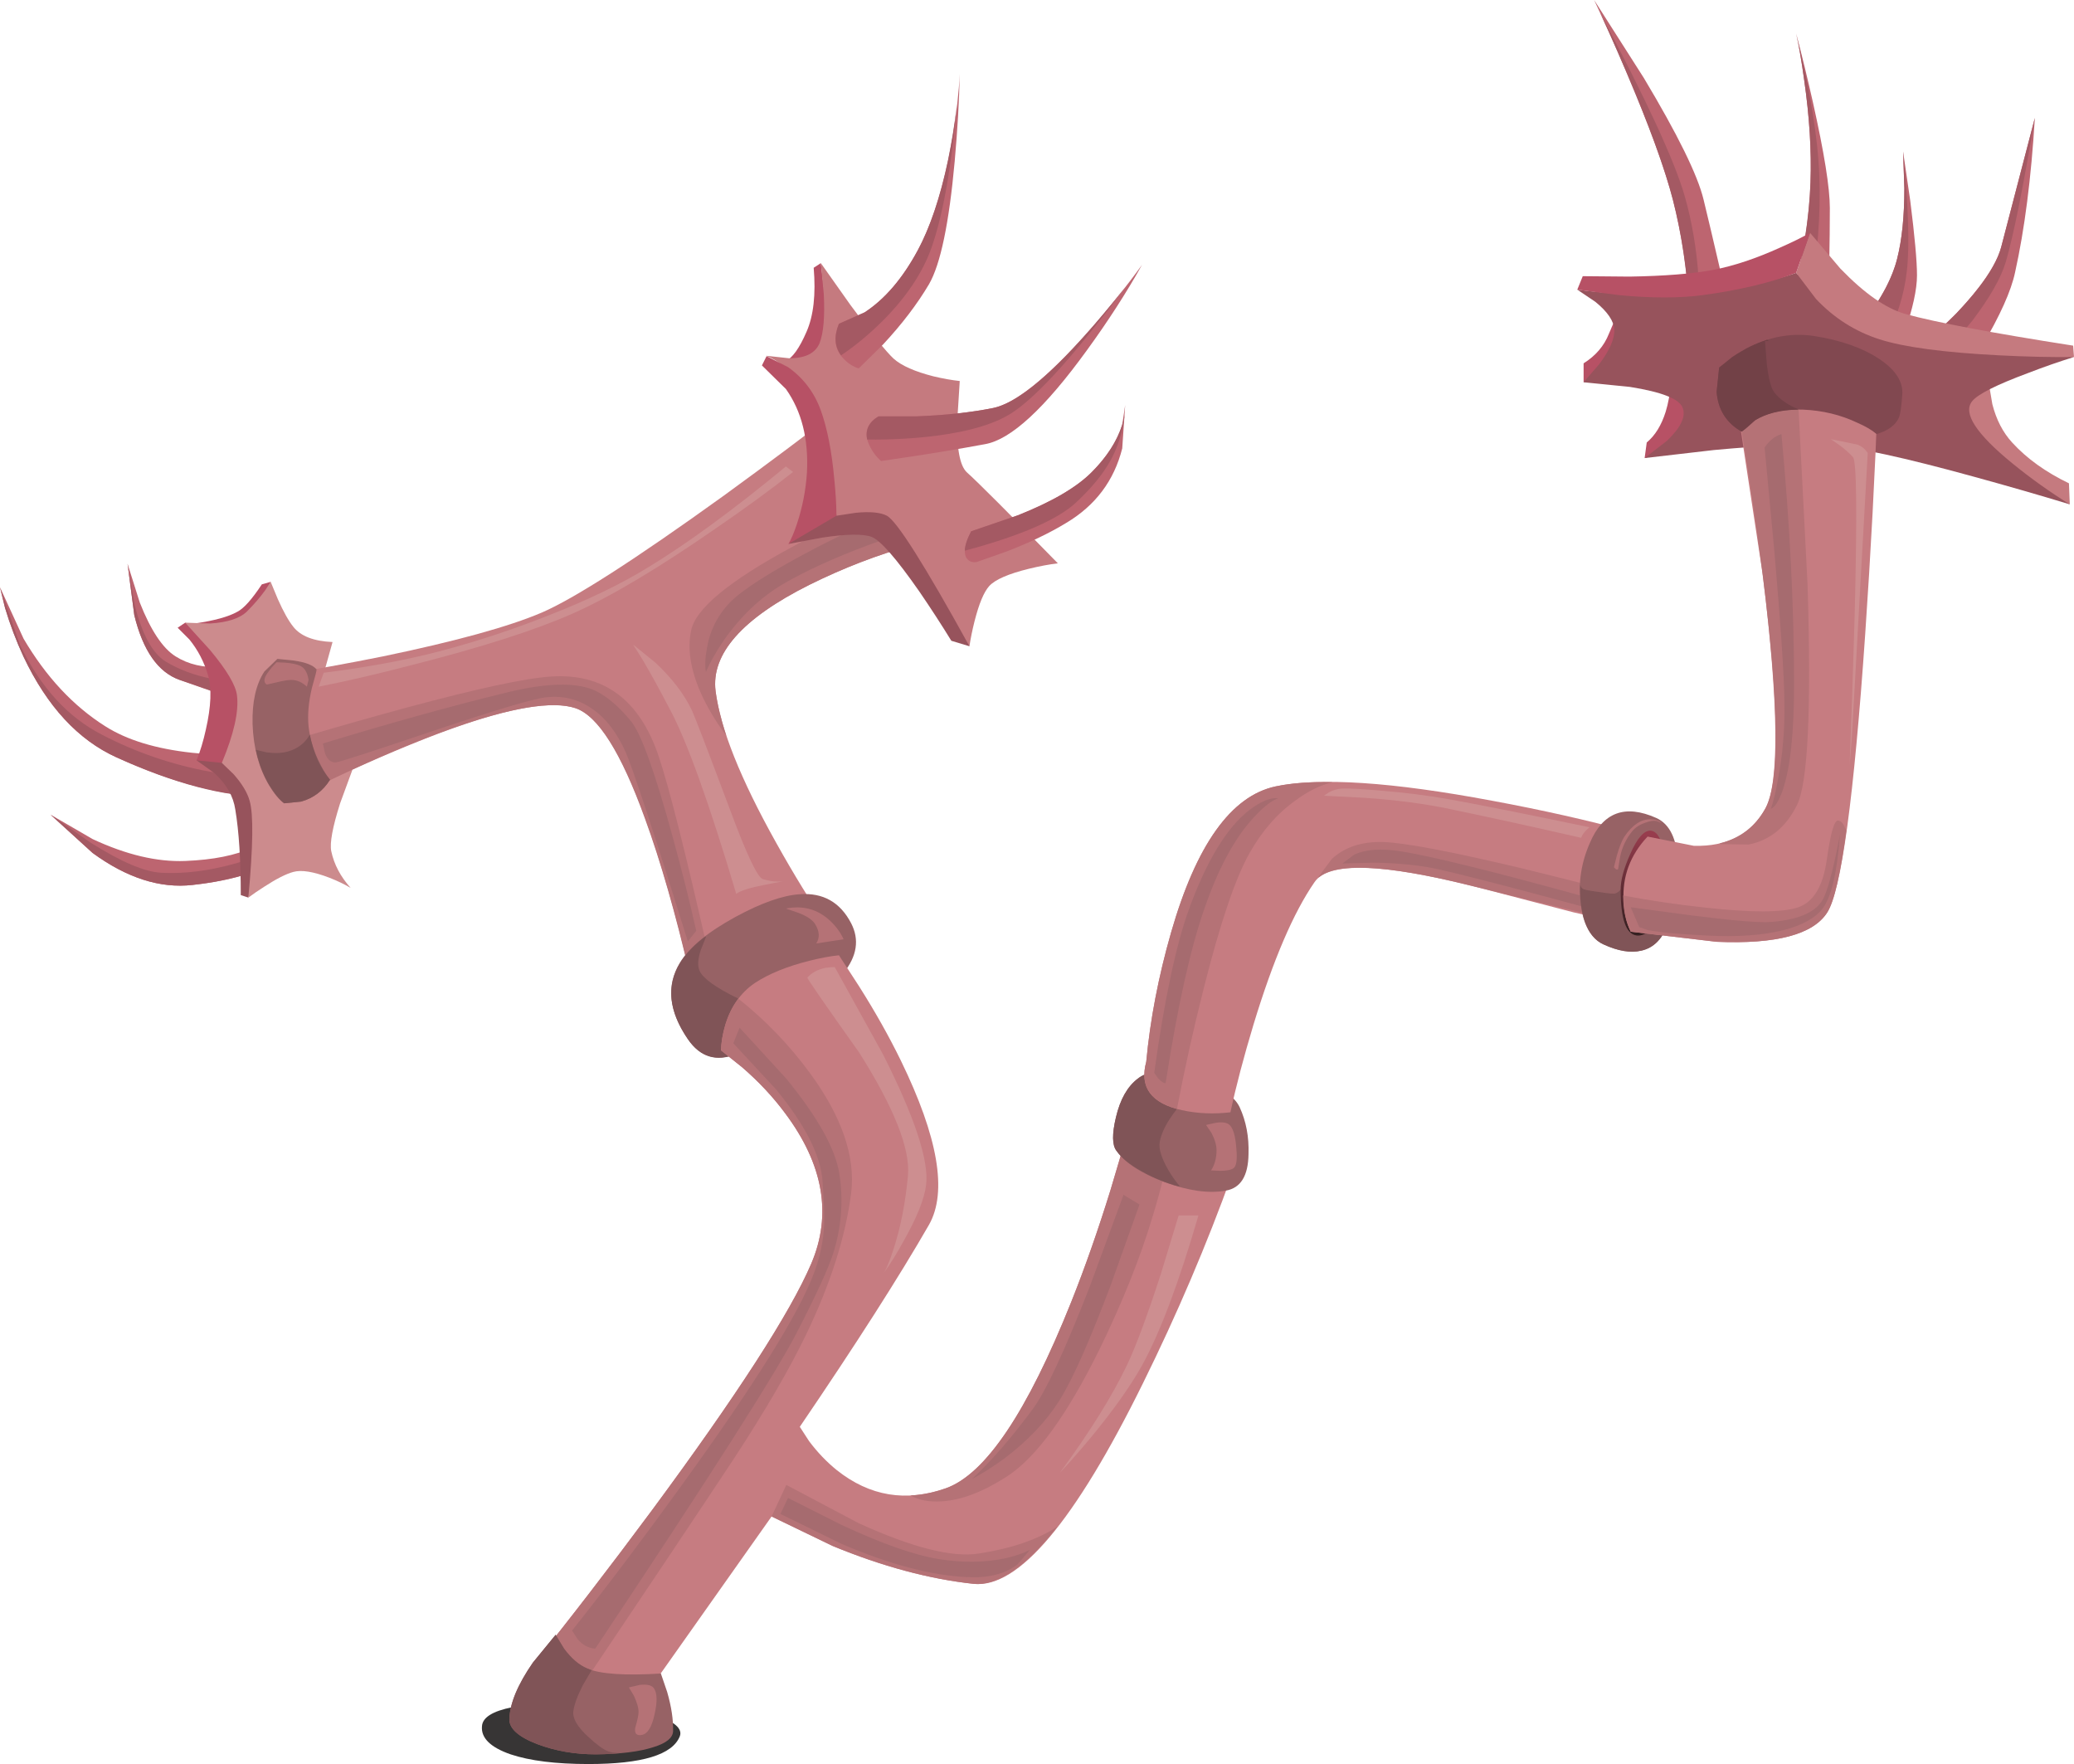 <?xml version="1.0" encoding="iso-8859-1"?>
<!-- Generator: Adobe Illustrator 15.1.0, SVG Export Plug-In . SVG Version: 6.00 Build 0)  -->
<!DOCTYPE svg PUBLIC "-//W3C//DTD SVG 1.1//EN" "http://www.w3.org/Graphics/SVG/1.1/DTD/svg11.dtd">
<svg version="1.1" id="buildings-mid" xmlns="http://www.w3.org/2000/svg" xmlns:xlink="http://www.w3.org/1999/xlink" x="0px"
	 y="0px" width="246.35px" height="209.5px" viewBox="0 0 246.35 209.5" style="enable-background:new 0 0 246.35 209.5;"
	 xml:space="preserve">
<symbol  id="FlashAICB_x2F_buildings-mid_x2F__x3C_Path_x3E__x5F_12" viewBox="-0.011 -7.25 23.576 7.219">
	<g id="Layer_1_2_">
		<path style="fill-rule:evenodd;clip-rule:evenodd;fill:#373535;" d="M0-2.75C0.067-1.717,1.267-0.967,3.6-0.5
			c2.167,0.433,5.017,0.567,8.55,0.4c3.467-0.167,6.3-0.617,8.5-1.35c2.233-0.767,3.184-1.6,2.85-2.5
			c-0.867-2.2-4.483-3.3-10.85-3.3C8.783-7.25,5.7-6.867,3.4-6.1C1-5.267-0.133-4.15,0-2.75z"/>
	</g>
</symbol>
<g>
	<g>
		<path style="fill-rule:evenodd;clip-rule:evenodd;fill:#BD6570;" d="M29,78.75l0.85,4.85c-1.567-0.434-4.4-1.383-8.5-2.85
			c-2.567-0.9-4.367-3.467-5.4-7.7l-0.8-6.1l1.45,4.6c1.3,3.3,2.717,5.434,4.25,6.4c1.533,0.966,3.35,1.383,5.45,1.25
			C27.367,79.167,28.267,79.017,29,78.75z"/>
		<path style="fill-rule:evenodd;clip-rule:evenodd;fill:#BD6570;" d="M0.6,72.2L0,69.75l2.8,6.1c2.667,4.533,5.9,8,9.7,10.4
			c2.567,1.633,6,2.683,10.3,3.15c2.167,0.233,4.067,0.3,5.7,0.2c0.967,0.267,1.767,1.183,2.4,2.75c0.3,0.767,0.5,1.517,0.6,2.25
			c-1.1,0.066-2.667-0.083-4.7-0.45c-4.033-0.7-8.35-2.1-12.95-4.2C9.283,87.883,5.6,83.9,2.8,78C1.933,76.133,1.2,74.2,0.6,72.2z"
			/>
		<path style="fill-rule:evenodd;clip-rule:evenodd;fill:#BD6570;" d="M32,99.25l3.35,1.5c-0.567,0.567-1.5,1.167-2.8,1.8
			c-2.667,1.3-5.9,2.15-9.7,2.55c-3.833,0.434-7.783-0.833-11.85-3.8l-5-4.55l5,2.9c4,1.867,7.667,2.733,11,2.6s6-0.667,8-1.6
			C31,100.183,31.667,99.717,32,99.25z"/>
		<g>
			<path style="fill-rule:evenodd;clip-rule:evenodd;fill:#A45963;" d="M22.85,105.1c-3.833,0.434-7.783-0.833-11.85-3.8l-5-4.55
				l4.8,3.35c3.6,2.267,6.383,3.45,8.35,3.55c3.167,0.167,6.6-0.35,10.3-1.55l0.05,1.65C27.5,104.383,25.283,104.833,22.85,105.1z"
				/>
		</g>
		<g>
			<path style="fill-rule:evenodd;clip-rule:evenodd;fill:#A45963;" d="M21.35,80.75c-2.567-0.9-4.367-3.467-5.4-7.7l-0.8-6.1
				l0.85,4.9c0.867,3.467,2.083,5.7,3.65,6.7c1.6,0.967,3.417,1.65,5.45,2.05c1.033,0.167,1.9,0.25,2.6,0.25l0.1,2.1L21.35,80.75z"
				/>
		</g>
		<g>
			<path style="fill-rule:evenodd;clip-rule:evenodd;fill:#A45963;" d="M0.6,72.2L0,69.75l2.4,6.9c2.434,5,5.667,8.533,9.7,10.6
				c4.033,2.1,8.316,3.567,12.85,4.4c2.3,0.4,4.183,0.6,5.65,0.6l0.8,2.35c-4.867,0-10.717-1.55-17.55-4.65
				C9.283,87.883,5.6,83.9,2.8,78C1.933,76.133,1.2,74.2,0.6,72.2z"/>
		</g>
		<g>
			<path style="fill-rule:evenodd;clip-rule:evenodd;fill:#97535C;" d="M23.35,90.3c0.967-1.4,2.417-1.7,4.35-0.9
				c1.8,0.767,3.017,1.934,3.65,3.5c0.467,1.2,0.3,3.85-0.5,7.95c-0.4,2.033-0.85,3.95-1.35,5.75l-0.9-0.3
				c0-4.167-0.217-7.55-0.65-10.15c-0.233-1.6-1.067-3.05-2.5-4.35L23.35,90.3z"/>
			<path style="fill-rule:evenodd;clip-rule:evenodd;fill:#B75165;" d="M22,73.95l0.55,0.2l2.7,2.4c1.867,2,2.983,3.967,3.35,5.9
				c0.333,1.966,0.066,3.917-0.8,5.85c-0.466,0.967-0.95,1.733-1.45,2.3l-3-0.3c0.433-1.066,0.8-2.283,1.1-3.65
				c0.633-2.767,0.716-4.933,0.25-6.5c-0.467-1.566-1.2-2.967-2.2-4.2l-1.4-1.4L22,73.95z"/>
			<path style="fill-rule:evenodd;clip-rule:evenodd;fill:#B75165;" d="M32.15,69.1l-2.95,7.05l-6.1-2.1
				c2.333-0.333,4.033-0.8,5.1-1.4c0.767-0.4,1.733-1.483,2.9-3.25L32.15,69.1z"/>
			<path style="fill-rule:evenodd;clip-rule:evenodd;fill:#CC8B8D;" d="M32.15,69.1L33,71.15c0.667,1.5,1.283,2.6,1.85,3.3
				c0.867,1.1,2.417,1.7,4.65,1.8l-0.95,3.4c-0.6,2.367-0.833,3.9-0.7,4.6c0.2,1.133,1.533,3.533,4,7.2L40.4,95.4
				c-0.9,2.833-1.25,4.733-1.05,5.7c0.333,1.566,1.1,3.017,2.3,4.35c-0.733-0.434-1.566-0.833-2.5-1.2
				c-1.9-0.733-3.333-0.967-4.3-0.7c-0.867,0.233-2.017,0.817-3.45,1.75c-0.733,0.467-1.367,0.9-1.9,1.3
				c0.567-6.1,0.617-9.933,0.15-11.5c-0.267-0.967-0.9-2.017-1.9-3.15l-1.4-1.35c1.433-3.434,2.033-6.1,1.8-8
				c-0.133-1.2-1.2-3-3.2-5.4L22,73.95l2.95,0.1c2.1-0.133,3.566-0.617,4.4-1.45c0.833-0.833,1.55-1.667,2.15-2.5L32.15,69.1z"/>
		</g>
	</g>
	<path style="fill-rule:evenodd;clip-rule:evenodd;fill:#C67C81;" d="M103.15,50.3c2,1.767,3.283,3.483,3.85,5.15
		c0.9,2.667,1.35,5.767,1.35,9.3c-4.1,1.133-8.167,2.7-12.2,4.7c-8,4-11.717,8.216-11.15,12.65c0.567,4.433,2.967,10.433,7.2,18
		c2.1,3.767,4.15,7.1,6.15,10c-4.733-0.566-8.717,1.034-11.95,4.801c-1.6,1.899-2.733,3.85-3.4,5.85
		c-1.1-5.667-2.533-11.45-4.3-17.35c-3.567-11.767-7.017-18.2-10.35-19.3c-3.333-1.1-9.883,0.35-19.65,4.35
		c-4.9,2-9.467,4.1-13.7,6.3c-1.333-3.1-2.45-5.533-3.35-7.3c-0.533-1.133-0.367-2.7,0.5-4.7l1.5-2.65
		c3.567-0.567,7.517-1.283,11.85-2.15c8.667-1.8,14.95-3.534,18.85-5.2c3.867-1.667,11.033-6.267,21.5-13.8
		c5.233-3.8,10.066-7.417,14.5-10.85L103.15,50.3z"/>
	<g>
		<path style="fill-rule:evenodd;clip-rule:evenodd;fill:#B57276;" d="M38.15,93.15l-1.55-5.8c3.6-1.067,7.483-2.167,11.65-3.3
			c8.4-2.267,14.117-3.5,17.15-3.7c6.3-0.434,10.583,2.733,12.85,9.5c1.233,3.667,3.233,11.617,6,23.85l-2.3,2.149
			c-1.7-7.333-3.483-13.55-5.35-18.649c-2.833-7.833-5.583-12.2-8.25-13.1c-2.733-0.9-7.667-0.083-14.8,2.45
			C49.05,88.15,43.917,90.35,38.15,93.15z"/>
		<path style="fill-rule:evenodd;clip-rule:evenodd;fill:#B57276;" d="M105.1,59.65l3,1.45c0.133,1.4,0.217,2.617,0.25,3.65
			c-4.1,1.133-8.167,2.7-12.2,4.7c-8,4-11.717,8.216-11.15,12.65c0.2,1.5,0.617,3.25,1.25,5.25c-1.267-1.7-2.283-3.417-3.05-5.15
			c-1.2-2.767-1.567-5.217-1.1-7.35c0.533-2.567,4.533-5.867,12-9.9C97.833,62.917,101.5,61.15,105.1,59.65z"/>
		<path style="fill-rule:evenodd;clip-rule:evenodd;fill:#A66B6F;" d="M104.45,61.4l4,1.5c-1.5,0.467-3.284,1.083-5.35,1.85
			c-4.1,1.533-7.483,3.083-10.15,4.65C90.317,70.967,88,73.167,86,76c-0.967,1.433-1.683,2.7-2.15,3.8
			c-0.133-0.733-0.1-1.633,0.1-2.7c0.333-2.133,1.25-3.983,2.75-5.55c1.533-1.566,4.95-3.733,10.25-6.5
			C99.617,63.683,102.117,62.467,104.45,61.4z"/>
	</g>
	<path style="fill-rule:evenodd;clip-rule:evenodd;fill:#A66B6F;" d="M39.85,90.55c-0.567,0-0.983-0.367-1.25-1.1l-0.25-1.15
		c8-2.433,15.2-4.433,21.6-6c4.4-1.1,7.75-1.283,10.05-0.55c1.6,0.533,3.25,1.833,4.95,3.9c1.2,1.467,2.85,6.05,4.95,13.75
		c1.067,3.867,2,7.583,2.8,11.15l-1,1.25c-3.967-12.733-6.417-20.2-7.35-22.4c-1.067-2.4-2.417-4.15-4.05-5.25
		c-1.6-1.1-3.383-1.55-5.35-1.35c-1.434,0.133-5.934,1.467-13.5,4C44.05,89.3,40.183,90.55,39.85,90.55z"/>
	<g>
		<g>
			<path style="fill-rule:evenodd;clip-rule:evenodd;fill:#B75165;" d="M97.5,31.25l1.55,12.9L93.3,42.9
				c0.833-0.4,1.667-1.566,2.5-3.5c0.833-1.9,1.117-4.433,0.85-7.6L97.5,31.25z"/>
			<path style="fill-rule:evenodd;clip-rule:evenodd;fill:#97535C;" d="M109.2,70.25c-2.767-3.967-4.667-6.133-5.7-6.5
				s-2.983-0.333-5.85,0.1l-4,0.75l3.85-4.35l3.3-0.85c2.567-0.4,4.75-0.233,6.55,0.5c1.8,0.767,3.633,3.8,5.5,9.1
				c0.967,2.667,1.733,5.25,2.3,7.75L113,76.1C111.833,74.2,110.567,72.25,109.2,70.25z"/>
			<path style="fill-rule:evenodd;clip-rule:evenodd;fill:#C57A7F;" d="M114,45.25L113.7,50c-0.067,3.3,0.316,5.333,1.15,6.1
				c1.333,1.2,4.933,4.8,10.8,10.8c-1.067,0.133-2.217,0.35-3.45,0.65c-2.434,0.6-4,1.284-4.7,2.05c-0.633,0.7-1.217,2.1-1.75,4.2
				c-0.267,1.067-0.467,2.05-0.6,2.95c-5.333-9.667-8.6-14.833-9.8-15.5c-0.767-0.4-2-0.517-3.7-0.35l-2.3,0.35
				c-0.167-2.7-0.633-5.517-1.4-8.45c-1.567-5.833-3.883-9.35-6.95-10.55l2.75,0.3c1.9,0,3.1-0.6,3.6-1.8
				c0.467-1.2,0.633-3.133,0.5-5.8l-0.35-3.7l3.5,4.95c2.533,3.433,4.25,5.566,5.15,6.4c0.934,0.833,2.517,1.533,4.75,2.1
				C112.033,44.967,113.067,45.15,114,45.25z"/>
			<path style="fill-rule:evenodd;clip-rule:evenodd;fill:#B75165;" d="M91.05,42.3l2.55,1.3c1.833,1.3,3.133,3.017,3.9,5.15
				s1.3,4.867,1.6,8.2c0.167,1.633,0.25,3.066,0.25,4.3l-5.7,3.35c0.333-0.567,0.667-1.35,1-2.35c0.667-2,1.067-4.05,1.2-6.15
				c0.2-3.967-0.633-7.267-2.5-9.9l-2.85-2.8L91.05,42.3z"/>
		</g>
		<path style="fill-rule:evenodd;clip-rule:evenodd;fill:#BD6570;" d="M114,8.75c-0.067,3.233-0.267,6.7-0.6,10.4
			c-0.667,7.367-1.683,12.233-3.05,14.6c-1.4,2.367-3.217,4.75-5.45,7.15l-2.9,2.85c-0.667-0.2-1.267-0.583-1.8-1.15
			c-1.067-1.1-1.25-2.483-0.55-4.15l3.05-1.35c2.4-1.567,4.5-4.017,6.3-7.35s3.183-7.833,4.15-13.5
			C113.617,13.417,113.9,10.917,114,8.75z"/>
		<path style="fill-rule:evenodd;clip-rule:evenodd;fill:#BD6570;" d="M129.1,41.6c-5,6.9-9.033,10.617-12.1,11.15
			c-3.067,0.567-6.05,1.067-8.95,1.5l-3.4,0.5c-0.6-0.533-1.066-1.167-1.4-1.9c-0.667-1.434-0.3-2.567,1.1-3.4h4.45
			c3.5-0.133,6.567-0.467,9.2-1c2.633-0.567,6.366-3.567,11.2-9c2.434-2.733,4.583-5.4,6.45-8
			C133.783,34.783,131.6,38.167,129.1,41.6z"/>
		<path style="fill-rule:evenodd;clip-rule:evenodd;fill:#BD6570;" d="M115.35,63.1l5.55-1.9c4.034-1.6,6.95-3.3,8.75-5.1
			c1.8-1.8,3.017-3.684,3.649-5.65l0.351-2.35l-0.351,5.15c-0.967,3.833-3.184,6.783-6.649,8.85c-1.967,1.2-4.333,2.333-7.101,3.4
			L116,66.75c-0.433,0.067-0.783-0.033-1.05-0.3C114.383,65.883,114.517,64.767,115.35,63.1z"/>
		<g>
			<path style="fill-rule:evenodd;clip-rule:evenodd;fill:#A45963;" d="M112.6,19.05c0.45-2.175,0.8-4.358,1.05-6.55
				c-0.633,7.349-1.633,12.982-3,16.9c-1.033,2.934-2.933,5.8-5.7,8.6c-1.667,1.667-3.35,3.067-5.05,4.2
				c-0.767-1.034-0.85-2.284-0.25-3.75l3.05-1.35c2.4-1.567,4.5-4.017,6.3-7.35C110.467,27.017,111.667,23.45,112.6,19.05z"/>
		</g>
		<g>
			<path style="fill-rule:evenodd;clip-rule:evenodd;fill:#A45963;" d="M104.35,49.45h4.45c3.5-0.133,6.567-0.467,9.2-1
				c3.467-0.733,8.684-5.517,15.65-14.35c-5.801,7.8-10.217,12.733-13.25,14.8c-2,1.367-5.066,2.317-9.2,2.85
				c-2.633,0.333-5.367,0.483-8.2,0.45C102.767,51.033,103.217,50.117,104.35,49.45z"/>
		</g>
		<g>
			<path style="fill-rule:evenodd;clip-rule:evenodd;fill:#A45963;" d="M114.6,65.4c0-0.566,0.25-1.333,0.75-2.3l5.55-1.9
				c4.034-1.6,6.95-3.3,8.75-5.1c2.199-2.2,3.517-4.5,3.949-6.9c-0.233,2.033-0.8,3.867-1.699,5.5
				c-0.867,1.566-2.184,3.183-3.95,4.85C125.783,61.65,121.333,63.6,114.6,65.4z"/>
		</g>
	</g>
	<path style="fill-rule:evenodd;clip-rule:evenodd;fill:#976265;" d="M31.4,79.75l1.55-1.5l1.95,0.2c1.4,0.2,2.3,0.55,2.7,1.05
		c0.033,0.067-0.15,0.8-0.55,2.2c-0.4,1.667-0.533,3.183-0.4,4.55c0.167,1.567,0.65,3.1,1.45,4.6c0.367,0.733,0.733,1.316,1.1,1.75
		c-0.833,1.333-1.983,2.2-3.45,2.6l-2,0.2c-0.6-0.433-1.2-1.15-1.8-2.15C30.75,91.217,30.1,88.8,30,86
		C29.933,83.367,30.4,81.283,31.4,79.75z"/>
	<path style="fill-rule:evenodd;clip-rule:evenodd;fill:#976265;" d="M221,45.25c1.4,0.167,2.333,1.017,2.8,2.55
		c0.4,1.367,0.3,2.4-0.3,3.1c-0.4,0.5-1.05,0.65-1.95,0.45l-1.2-0.45c0.867-0.933,1.45-1.783,1.75-2.55
		C222.366,47.583,222,46.55,221,45.25z"/>
	<g>
		
			<use xlink:href="#FlashAICB_x2F_buildings-mid_x2F__x3C_Path_x3E__x5F_12"  width="23.576" height="7.219" x="-0.011" y="-7.25" transform="matrix(1 0 0 -1 57.25 202.25)" style="overflow:visible;opacity:0.398;enable-background:new    ;"/>
		<path style="fill-rule:evenodd;clip-rule:evenodd;fill:#976265;" d="M94.1,120.65c-1.067,0.733-3.083,2.149-6.05,4.25
			c-2.667,1.3-4.783,0.8-6.35-1.5c-2.267-3.334-2.583-6.351-0.95-9.051c1.1-1.833,3.3-3.649,6.6-5.449
			c3.066-1.667,5.617-2.567,7.65-2.7c2.767-0.2,4.8,0.95,6.1,3.45c1,1.933,0.7,3.899-0.9,5.899
			C99.133,116.884,97.1,118.583,94.1,120.65z"/>
		<g>
			<path style="fill-rule:evenodd;clip-rule:evenodd;fill:#805457;" d="M87.7,118.6l0.05,2c0,1.634-0.067,3.15-0.2,4.551
				c-2.433,1-4.383,0.416-5.85-1.75c-3.2-4.667-2.5-8.733,2.1-12.2l0.05,0.1l-0.6,1.5c-0.367,1.101-0.417,1.934-0.15,2.5
				C83.5,116.2,85.033,117.3,87.7,118.6z"/>
		</g>
		<path style="fill-rule:evenodd;clip-rule:evenodd;fill:#B57276;" d="M93.35,107.9c2.033-0.4,3.783,0.083,5.25,1.449
			c0.733,0.7,1.267,1.434,1.6,2.2l-3.25,0.5c0.433-0.666,0.4-1.416-0.1-2.25c-0.3-0.533-0.983-1-2.05-1.399L93.35,107.9z"/>
		<path style="fill-rule:evenodd;clip-rule:evenodd;fill:#C67C81;" d="M146.35,139.45c-3,8.333-6.533,16.616-10.6,24.85
			c-8.1,16.434-14.8,24.367-20.1,23.8c-5.267-0.566-10.85-2.066-16.75-4.5l-7.25-3.5l-16,22.65c-1.867,0.566-3.8,0.8-5.8,0.7
			c-4-0.233-6.283-2.017-6.85-5.351c4.567-5.666,9.383-11.916,14.45-18.75c10.1-13.666,16.4-23.416,18.9-29.25
			c2.5-5.833,1.467-11.8-3.1-17.899c-1.433-1.934-3.133-3.75-5.1-5.45l-2.5-2c0-0.866,0.167-1.866,0.5-3
			c0.667-2.2,1.833-3.866,3.5-5c1.667-1.1,3.833-1.983,6.5-2.65c1.333-0.333,2.5-0.55,3.5-0.649l2.4,3.7c1.9,3,3.55,5.933,4.95,8.8
			c4.433,9.1,5.55,15.6,3.35,19.5c-3.567,6.2-8.684,14.2-15.35,24l1.1,1.7c1,1.333,2.1,2.483,3.3,3.449
			c3.9,3.101,8.217,3.817,12.95,2.15c4.7-1.667,9.667-9.05,14.9-22.15c1.634-4.1,3.184-8.517,4.65-13.25l1.75-5.899L146.35,139.45z"
			/>
		<g>
			<path style="fill-rule:evenodd;clip-rule:evenodd;fill:#B57276;" d="M93.25,132.2c-1.433-1.934-3.133-3.75-5.1-5.45l-2.5-2
				c0-0.566,0.083-1.25,0.25-2.05c0.333-1.601,0.934-2.967,1.8-4.101c3.233,2.567,6.083,5.534,8.55,8.9
				c3.767,5.167,5.383,9.9,4.85,14.2c-0.667,5.2-2.467,10.833-5.4,16.899c-2,4.134-4.867,9.051-8.6,14.75
				c-3.9,5.9-10.4,15.617-19.5,29.15l-4.35-3.4l-0.25-1c4.567-5.666,9.383-11.916,14.45-18.75c10.1-13.666,16.4-23.416,18.9-29.25
				C98.85,144.267,97.817,138.3,93.25,132.2z"/>
			<path style="fill-rule:evenodd;clip-rule:evenodd;fill:#B57276;" d="M115.65,188.1c-5.267-0.566-10.85-2.066-16.75-4.5l-7.25-3.5
				l1.75-3.75l8.6,4.551c6.367,2.899,11.117,4.1,14.25,3.6c3.9-0.6,7.017-1.667,9.35-3.2
				C121.833,186.1,118.517,188.366,115.65,188.1z"/>
			<path style="fill-rule:evenodd;clip-rule:evenodd;fill:#B57276;" d="M131.9,141.35l1.75-5.899l5.05,1.55
				c-0.101,1.366-0.7,3.866-1.8,7.5c-1.467,4.9-3.567,10.15-6.301,15.75c-3.866,7.833-7.533,12.866-11,15.1
				c-2.833,1.834-5.417,2.817-7.75,2.95c-1.467,0.101-2.7-0.133-3.7-0.7c1.4-0.066,2.8-0.35,4.2-0.85
				c4.7-1.667,9.667-9.05,14.9-22.15C128.884,150.5,130.434,146.083,131.9,141.35z"/>
		</g>
		<path style="fill-rule:evenodd;clip-rule:evenodd;fill:#A66B6F;" d="M70.7,195.8c-0.833-0.066-1.534-0.45-2.1-1.149l-0.65-1
			c4.1-5.167,8.367-10.817,12.8-16.95c8.867-12.233,14.183-20.75,15.95-25.55c0.7-1.834,1.1-3.75,1.2-5.75
			c0.033-1.134-0.033-2.834-0.2-5.101c-0.2-3.033-2.034-6.666-5.5-10.899l-5.1-5.5l0.75-1.851l5.5,6
			c3.767,4.601,5.883,8.384,6.35,11.351c0.5,3.199,0.25,6.366-0.75,9.5c-0.567,1.767-1.983,4.85-4.25,9.25
			C92.367,162.75,84.367,175.3,70.7,195.8z"/>
		<path style="fill-rule:evenodd;clip-rule:evenodd;fill:#A66B6F;" d="M133.45,141.9l1.899,1.149l-3.35,9.4
			c-2.533,6.733-4.583,11.35-6.15,13.85c-1.566,2.5-3.766,4.816-6.6,6.95c-1.433,1.033-2.7,1.833-3.8,2.4
			c2.333-2.167,4.75-4.95,7.25-8.351c1.566-2.133,3.833-7.017,6.8-14.649L133.45,141.9z"/>
		<path style="fill-rule:evenodd;clip-rule:evenodd;fill:#976265;" d="M66,194.15l1,1.649c0.867,1.167,1.783,1.95,2.75,2.351
			c1.533,0.666,4.45,0.866,8.75,0.6l0.75,2.2c0.5,1.733,0.733,3.283,0.7,4.649c-0.034,0.801-0.817,1.434-2.35,1.9
			c-1.633,0.533-3.917,0.816-6.85,0.85c-2.467,0-4.767-0.399-6.9-1.199c-2.267-0.867-3.383-1.867-3.35-3
			c0.067-1.867,1-4.101,2.8-6.7L66,194.15z"/>
		<path style="fill-rule:evenodd;clip-rule:evenodd;fill:#A66B6F;" d="M93.6,177.9l6.35,3.199c4.8,2.233,8.633,3.584,11.5,4.051
			c2.867,0.466,5.55,0.433,8.05-0.101c1.233-0.3,2.183-0.633,2.85-1l-1.5,1.75c-1.467,1.134-3.467,1.634-6,1.5
			c-4.267-0.2-9.233-1.517-14.9-3.95l-7.25-3.55L93.6,177.9z"/>
		<path style="fill-rule:evenodd;clip-rule:evenodd;fill:#CD8E90;" d="M140,144.35h2.35c-2.333,8.034-4.583,14-6.75,17.9
			c-1.366,2.434-3.383,5.267-6.05,8.5c-1.366,1.634-2.583,3.017-3.649,4.15c3.566-4.867,6.216-9.117,7.949-12.75
			c1.067-2.233,2.417-5.867,4.051-10.9L140,144.35z"/>
		<path style="fill-rule:evenodd;clip-rule:evenodd;fill:#CD8E90;" d="M95.9,116.1c0.5-0.566,1.2-0.949,2.1-1.149
			c0.433-0.066,0.817-0.101,1.15-0.101l5.75,10.4c3.767,7.467,5.467,12.634,5.1,15.5c-0.2,1.634-1.1,3.866-2.7,6.7
			c-0.767,1.399-1.533,2.633-2.3,3.7c0.367-0.634,0.75-1.584,1.15-2.851c0.833-2.566,1.4-5.467,1.7-8.7
			c0.267-3.199-1.667-8.066-5.8-14.6C97.883,119.134,95.833,116.167,95.9,116.1z"/>
		<path style="fill-rule:evenodd;clip-rule:evenodd;fill:#CD8E90;" d="M133.65,135.45c0.366-0.867,1.316-1.316,2.85-1.351
			c1.4-0.066,2.9,0.184,4.5,0.75c1.333,0.467,2.634,1.2,3.9,2.2c1.333,1.066,1.816,1.867,1.449,2.4c-0.366,0.5-1.3,0.767-2.8,0.8
			c-1.434,0.033-2.833-0.134-4.2-0.5c-1.566-0.434-2.949-1.1-4.149-2C133.934,136.816,133.417,136.05,133.65,135.45z"/>
		<linearGradient id="SVGID_1_" gradientUnits="userSpaceOnUse" x1="135" y1="137.018" x2="145.5" y2="137.018">
			<stop  offset="0" style="stop-color:#973C4D"/>
			<stop  offset="1" style="stop-color:#352021"/>
		</linearGradient>
		<path style="fill-rule:evenodd;clip-rule:evenodd;fill:url(#SVGID_1_);" d="M140.25,135.25c1.233,0.467,2.434,1.1,3.6,1.9
			c1.301,0.866,1.851,1.483,1.65,1.85c-0.267,0.467-1.517,0.533-3.75,0.2c-2.5-0.367-4.417-1.134-5.75-2.3
			c-1.366-1.167-1.366-1.884,0-2.15C137.233,134.483,138.65,134.65,140.25,135.25z"/>
		<g>
			<path style="fill-rule:evenodd;clip-rule:evenodd;fill:#805457;" d="M63.3,197.45l2.7-3.3l1,1.649
				c0.867,1.167,1.783,1.95,2.75,2.351l0.5,0.199v0.051l-1,1.699c-0.667,1.301-1.05,2.351-1.15,3.15c-0.1,0.833,0.483,1.833,1.75,3
				c1,0.934,1.8,1.517,2.4,1.75c0.367,0.134,0.867,0.2,1.5,0.2c-0.9,0.1-1.9,0.149-3,0.149c-2.467,0-4.767-0.399-6.9-1.199
				c-2.267-0.867-3.383-1.867-3.35-3C60.567,202.283,61.5,200.05,63.3,197.45z"/>
		</g>
		<path style="fill-rule:evenodd;clip-rule:evenodd;fill:#B57276;" d="M74.7,200.4L76,200.1c0.9-0.1,1.467,0.051,1.7,0.45
			c0.367,0.566,0.383,1.584,0.05,3.05c-0.333,1.534-0.85,2.351-1.55,2.45c-0.6,0.101-0.85-0.184-0.75-0.85
			c0.267-0.9,0.4-1.533,0.4-1.9c0-0.467-0.184-1.1-0.55-1.899L74.7,200.4z"/>
	</g>
	<g>
		<g>
			<path style="fill-rule:evenodd;clip-rule:evenodd;fill:#976265;" d="M135.15,128.1c1.366-1.066,3.6-1.1,6.699-0.1
				c2.967,0.967,4.767,2.134,5.4,3.5c0.767,1.667,1.116,3.517,1.05,5.55c-0.033,2.601-0.934,4.05-2.7,4.351
				c-2,0.366-4.416,0.033-7.25-1c-2.833-1.067-4.75-2.317-5.75-3.75c-0.5-0.667-0.517-1.983-0.05-3.95
				C133.05,130.566,133.917,129.033,135.15,128.1z"/>
			<path style="fill-rule:evenodd;clip-rule:evenodd;fill:#B57276;" d="M143.25,133.6l1.15-0.25
				c0.833-0.133,1.399-0.033,1.699,0.301c0.4,0.433,0.65,1.333,0.75,2.699c0.134,1.367,0.017,2.167-0.35,2.4
				c-0.3,0.2-0.833,0.3-1.6,0.3L143.85,139c0.434-0.667,0.65-1.467,0.65-2.4c0-0.6-0.2-1.283-0.6-2.05L143.25,133.6z"/>
			<g>
				<path style="fill-rule:evenodd;clip-rule:evenodd;fill:#805457;" d="M132.55,132.7c0.5-2.134,1.367-3.667,2.601-4.601
					c1-0.833,2.633-1.017,4.899-0.55l-0.25,4.15c-0.267,0.333-0.566,0.75-0.899,1.25c-0.634,1-1.017,1.899-1.15,2.7
					c-0.134,0.8,0.217,1.916,1.05,3.35c0.434,0.733,0.884,1.366,1.351,1.9H140c-1.6-0.434-3.066-1.034-4.4-1.801
					c-1.399-0.767-2.399-1.583-3-2.449C132.1,135.983,132.083,134.667,132.55,132.7z"/>
			</g>
		</g>
		<path style="fill-rule:evenodd;clip-rule:evenodd;fill:#C67C81;" d="M193.5,98.75l0.45,4c0.1,2.9-0.267,4.9-1.101,6
			c-0.433,0.566-2.416,0.434-5.949-0.4c-4.867-1.267-8.7-2.267-11.5-3c-11.167-2.833-17.584-3.033-19.25-0.6
			c-2.5,3.6-4.917,9.233-7.25,16.9c-1.167,3.866-2.084,7.35-2.75,10.449c-2,0.233-3.917,0.15-5.75-0.25
			c-3.667-0.8-5.084-2.716-4.25-5.75c0.466-5,1.449-10.116,2.949-15.35c3-10.433,7.134-16.217,12.4-17.35
			c5.267-1.1,13.85-0.533,25.75,1.7C183.184,96.2,188.6,97.417,193.5,98.75z"/>
		<g>
			<path style="fill-rule:evenodd;clip-rule:evenodd;fill:#B57276;" d="M158.25,92.9c-1.467,0.367-2.917,1.083-4.35,2.15
				c-2.167,1.534-4,3.633-5.5,6.3c-1.667,2.967-3.467,8.284-5.4,15.95c-1.233,4.867-2.3,9.667-3.2,14.4
				c-3.2-0.9-4.416-2.767-3.649-5.601c0.466-5,1.449-10.116,2.949-15.35c3-10.433,7.134-16.217,12.4-17.35
				C153.333,93,155.583,92.833,158.25,92.9z"/>
			<path style="fill-rule:evenodd;clip-rule:evenodd;fill:#B57276;" d="M164.25,100c2.5,0.067,7.9,1.083,16.2,3.05
				c4.133,1,8.017,1.983,11.649,2.95l-0.449,3.1c-0.634,0.034-6.534-1.333-17.7-4.1c-9.434-2.3-15.2-2.567-17.3-0.8l-0.051-0.05
				L158.2,102C159.733,100.6,161.75,99.933,164.25,100z"/>
		</g>
		<path style="fill-rule:evenodd;clip-rule:evenodd;fill:#A66B6F;" d="M148.4,96.2c1.366-1.034,2.517-1.5,3.449-1.4
			c-0.8,0.267-1.75,1-2.85,2.2c-2.267,2.4-4.233,6-5.9,10.8c-1.666,4.7-3.216,11.65-4.649,20.851c-0.233,0-0.533-0.2-0.9-0.601
			l-0.45-0.649c1.2-8.634,2.567-15.084,4.101-19.351C143.3,102.25,145.7,98.3,148.4,96.2z"/>
		<path style="fill-rule:evenodd;clip-rule:evenodd;fill:#A66B6F;" d="M189.7,106.9l0.05,1.25c-9.3-2.534-15.583-4.167-18.85-4.9
			c-2.034-0.467-4.551-0.733-7.551-0.8l-3.899,0.1l1.399-1.05c1.367-0.633,3.2-0.767,5.5-0.4
			C170.017,101.667,177.8,103.6,189.7,106.9z"/>
		<path style="fill-rule:evenodd;clip-rule:evenodd;fill:#976265;" d="M188.85,100.1c1.534-3.633,4.167-4.617,7.9-2.95
			c1.6,0.733,2.45,2.517,2.55,5.35c0.066,2.267-0.316,4.634-1.149,7.1c-0.634,1.867-1.7,2.967-3.2,3.301
			c-1.267,0.3-2.767,0.05-4.5-0.75c-1.5-0.7-2.4-2.317-2.7-4.851C187.45,104.833,187.816,102.433,188.85,100.1z"/>
		<path style="fill-rule:evenodd;clip-rule:evenodd;fill:#805457;" d="M197.6,106.35c0.267,0.067,0.634,0.467,1.101,1.2
			c-0.101,0.5-0.283,1.184-0.55,2.05c-0.634,1.867-1.7,2.967-3.2,3.301c-1.267,0.3-2.767,0.05-4.5-0.75
			c-0.967-0.434-1.7-1.334-2.2-2.7c-0.434-1.267-0.616-2.75-0.55-4.45c0,0.267,0.133,0.467,0.399,0.6
			c0.267,0.101,0.917,0.217,1.95,0.351c1.033,0.166,1.634,0.217,1.8,0.149c0.2-0.033,0.417-0.183,0.65-0.449
			C195.566,106.116,197.267,106.35,197.6,106.35z"/>
		
			<linearGradient id="SVGID_2_" gradientUnits="userSpaceOnUse" x1="76.183" y1="-205.868" x2="87.858" y2="-205.868" gradientTransform="matrix(-0.114 0.994 -0.994 -0.114 -2.402291e-004 -1.301318e-004)">
			<stop  offset="0" style="stop-color:#973C4D"/>
			<stop  offset="1" style="stop-color:#352021"/>
		</linearGradient>
		<path style="fill-rule:evenodd;clip-rule:evenodd;fill:url(#SVGID_2_);" d="M197.85,104.75c0,1.467-0.316,2.884-0.949,4.25
			c-0.733,1.5-1.567,2.2-2.5,2.1c-1.267-0.166-1.9-1.983-1.9-5.449c0-1.134,0.384-2.55,1.15-4.25c0.833-1.9,1.649-2.816,2.449-2.75
			C197.267,98.817,197.85,100.85,197.85,104.75z"/>
		<path style="fill-rule:evenodd;clip-rule:evenodd;fill:#CD8E90;" d="M172.3,96.1c-2.967-0.633-6.366-1.083-10.2-1.35l-4.85-0.25
			l0.6-0.4c0.5-0.267,1.017-0.417,1.551-0.45c0.866-0.033,2.416,0.05,4.649,0.25c2.834,0.233,5.483,0.567,7.95,1
			c3.7,0.667,9.3,1.783,16.8,3.35c-0.333,0.267-0.6,0.55-0.8,0.85l-0.2,0.4C182.267,98.233,177.1,97.1,172.3,96.1z"/>
		<path style="fill-rule:evenodd;clip-rule:evenodd;fill:#B57276;" d="M196.05,97.3c0.566,0,1.017,0.15,1.351,0.45l-0.65-0.25
			c-0.333-0.067-0.767,0-1.3,0.2c-0.7,0.233-1.233,0.583-1.601,1.05c-0.699,0.867-1.166,1.85-1.399,2.95
			c-0.101,0.566-0.184,1.066-0.25,1.5c-0.066,0.1-0.167,0.1-0.3,0l-0.2-0.2c0.1-0.433,0.217-0.9,0.35-1.4
			c0.3-1.033,0.601-1.783,0.9-2.25C193.917,97.95,194.95,97.267,196.05,97.3z"/>
	</g>
	<g>
		<path style="fill-rule:evenodd;clip-rule:evenodd;fill:#BD6570;" d="M204.4,41.45c-1.5,0.2-2.733-0.05-3.7-0.75
			c0.066-1.333,0.033-3.034-0.101-5.1c-0.3-4.167-0.933-8.133-1.899-11.9c-0.967-3.733-2.816-8.8-5.55-15.2
			c-1.367-3.2-2.634-6.033-3.801-8.5l5.9,9.25c4.033,6.733,6.4,11.55,7.1,14.45c1.134,4.667,2.467,10.433,4,17.3
			C205.816,41.233,205.167,41.383,204.4,41.45z"/>
		<path style="fill-rule:evenodd;clip-rule:evenodd;fill:#BD6570;" d="M213.35,4c0.667,2.5,1.334,5.233,2,8.2
			c1.334,5.966,2,10.133,2,12.5c0,3.767-0.1,9.1-0.3,16c-0.733,0.233-1.483,0.283-2.25,0.15c-1.566-0.233-2.483-1.184-2.75-2.85
			c0.434-1.2,0.884-2.783,1.351-4.75c0.966-3.933,1.517-7.783,1.649-11.55c0.134-3.733-0.116-7.8-0.75-12.2
			C214,7.3,213.684,5.467,213.35,4z"/>
		<path style="fill-rule:evenodd;clip-rule:evenodd;fill:#BD6570;" d="M228.05,41.35l4.3-4.1c3-3.167,4.784-5.8,5.351-7.9l4-15.35
			c-0.434,7.133-1.217,13.25-2.351,18.35c-0.466,2.2-1.783,5.133-3.949,8.8L232.35,46c-0.866-0.333-1.699-0.783-2.5-1.35
			C228.25,43.55,227.65,42.45,228.05,41.35z"/>
		<path style="fill-rule:evenodd;clip-rule:evenodd;fill:#BD6570;" d="M226.05,18l0.851,5.85c0.533,4.233,0.8,7.183,0.8,8.85
			c0,1.667-0.5,3.95-1.5,6.85c-0.5,1.434-1,2.7-1.5,3.8c-0.934,0.066-1.884,0.017-2.851-0.15c-1.966-0.267-3.017-0.883-3.149-1.85
			l2.85-3.35c2-2.667,3.267-5.1,3.8-7.3c0.567-2.233,0.851-5.017,0.851-8.35L226.05,18z"/>
		<g>
			<path style="fill-rule:evenodd;clip-rule:evenodd;fill:#A45963;" d="M200.1,23.25c0.867,3.033,1.417,6.267,1.65,9.7
				c0.134,1.733,0.167,3.15,0.1,4.25l-1.199-0.15c-0.233-4.733-0.884-9.183-1.95-13.35c-0.834-3.2-2.283-7.317-4.351-12.35
				c-1.466-3.567-2.899-6.85-4.3-9.85C195.517,11.767,198.866,19.017,200.1,23.25z"/>
		</g>
		<g>
			<path style="fill-rule:evenodd;clip-rule:evenodd;fill:#A45963;" d="M216.1,20.9c0.167,4.567-0.199,9.4-1.1,14.5l-2.1-0.2
				c1.267-4.733,1.983-9.233,2.149-13.5c0.134-3.733-0.116-7.8-0.75-12.2c-0.3-2.2-0.616-4.033-0.95-5.5
				C215.017,10.733,215.934,16.367,216.1,20.9z"/>
		</g>
		<g>
			<path style="fill-rule:evenodd;clip-rule:evenodd;fill:#A45963;" d="M238.25,31.1c-0.566,1.9-1.884,4.217-3.95,6.95l-2.95,3.55
				l-2.3-1.15c5-4.567,7.884-8.267,8.65-11.1l4-15.35C240.3,22.333,239.15,28.033,238.25,31.1z"/>
		</g>
		<g>
			<path style="fill-rule:evenodd;clip-rule:evenodd;fill:#A45963;" d="M226.5,32.15c-0.333,2.967-1.217,5.717-2.65,8.25
				l-2.899-1.65c2.3-2.867,3.767-5.55,4.399-8.05c0.567-2.233,0.851-5.017,0.851-8.35L226.05,18
				C226.684,24.5,226.833,29.217,226.5,32.15z"/>
		</g>
		<g>
			<path style="fill-rule:evenodd;clip-rule:evenodd;fill:#B75165;" d="M188.1,45.4v-2.25c1.434-0.9,2.434-2.066,3-3.5l1.5-3.5
				l1.65,4.75l-2.15,3.25L188.1,45.4z"/>
			<path style="fill-rule:evenodd;clip-rule:evenodd;fill:#B75165;" d="M201.6,44.65l0.75,7.5l-7,2.25l0.25-1.85
				c1-0.833,1.75-2.05,2.25-3.65c0.301-0.967,0.517-2.15,0.65-3.55l0.1-1.8L201.6,44.65z"/>
			<path style="fill-rule:evenodd;clip-rule:evenodd;fill:#C57A7F;" d="M245.75,57.4l0.1,2.5l-7.5-3.35
				c-1.233-0.966-2.449-2.033-3.649-3.2c-2.367-2.367-3.483-4.1-3.351-5.2c0.167-1.066,1.034-1.8,2.601-2.2
				c0.8-0.2,1.566-0.3,2.3-0.3l0.4,2.35c0.466,1.833,1.25,3.35,2.35,4.55C240.733,54.45,242.983,56.067,245.75,57.4z"/>
			<path style="fill-rule:evenodd;clip-rule:evenodd;fill:#97535C;" d="M206,34.15c3.066-0.5,5.517-1.083,7.35-1.75l2.4,2.75
				c2,2,4.033,3.417,6.1,4.25c2.101,0.833,6.817,1.583,14.15,2.25c3.667,0.333,7.116,0.583,10.35,0.75
				c-1.733,0.533-3.55,1.167-5.449,1.9c-3.767,1.4-5.983,2.517-6.65,3.35c-1.134,1.4,0.467,3.867,4.8,7.4
				c2.167,1.767,4.434,3.383,6.8,4.85c-3.5-1.066-7.316-2.167-11.449-3.3c-8.233-2.267-13.917-3.5-17.051-3.7
				c-3.133-0.2-7.733-0.017-13.8,0.55l-8.2,0.95l2.65-2.05c1.667-1.6,2.283-2.917,1.85-3.95c-0.399-1.033-2.483-1.85-6.25-2.45
				l-5.5-0.55l1.851-2.15c1.233-1.633,1.833-3,1.8-4.1c-0.066-1.033-0.816-2.133-2.25-3.3l-2.15-1.45
				C193.616,35.233,199.833,35.15,206,34.15z"/>
			<path style="fill-rule:evenodd;clip-rule:evenodd;fill:#C57A7F;" d="M246.35,42.4c-2.666,0.033-5.633-0.033-8.899-0.2
				c-6.533-0.333-11.267-0.967-14.2-1.9c-2.9-0.933-5.417-2.533-7.55-4.8l-2.351-3.1l1.65-4.75l3.6,4.25
				c2.867,2.967,5.45,4.767,7.75,5.4c3.667,1,10.301,2.25,19.9,3.75L246.35,42.4z"/>
			<path style="fill-rule:evenodd;clip-rule:evenodd;fill:#B75165;" d="M215,27.65l-1.65,4.75c-3,1.167-6.699,2.05-11.1,2.65
				c-2.767,0.367-6.083,0.367-9.95,0l-4.95-0.65l0.65-1.6l5.55,0.05c4.167-0.067,7.483-0.333,9.95-0.8
				c2.434-0.466,5.083-1.35,7.95-2.65C212.884,28.767,214.066,28.183,215,27.65z"/>
		</g>
	</g>
	<g>
		<path style="fill-rule:evenodd;clip-rule:evenodd;fill:#C67C81;" d="M223.05,47c-0.333,9.167-0.833,18.6-1.5,28.3
			c-1.333,19.4-2.833,30.417-4.5,33.05c-1.666,2.634-6.05,3.801-13.149,3.5l-10.2-1.199c-0.5-1-0.783-2.217-0.851-3.65
			c-0.166-2.9,0.784-5.45,2.851-7.65l5.5,1.1c4,0.1,6.833-1.383,8.5-4.45c1.666-3.067,1.566-12.267-0.3-27.6l-3.351-22.05l2.15-1.9
			c1.899-1.233,3.95-1.717,6.149-1.45c2.233,0.267,4.351,1.017,6.351,2.25C221.7,45.85,222.483,46.433,223.05,47z"/>
		<g>
			<path style="fill-rule:evenodd;clip-rule:evenodd;fill:#B57276;" d="M218.3,97.45c0.4,0,0.733,0.417,1,1.25
				c-0.7,5.167-1.45,8.383-2.25,9.649c-1.666,2.634-6.05,3.801-13.149,3.5l-10.2-1.199c-0.601-1.2-0.9-2.634-0.9-4.301
				c3.134,0.601,6.417,1.084,9.851,1.45c5.466,0.601,9.116,0.584,10.949-0.05c1.834-0.634,2.967-2.55,3.4-5.75
				C217.434,98.967,217.866,97.45,218.3,97.45z"/>
			<path style="fill-rule:evenodd;clip-rule:evenodd;fill:#B57276;" d="M209.7,96c2.333-4.267,1.3-19.767-3.101-46.5l7-1.55
				L214.7,69.4c0.467,14.833,0.05,23.567-1.25,26.2s-3.217,4.2-5.75,4.7l-3.4-0.05v-0.1C206.7,99.55,208.5,98.167,209.7,96z"/>
		</g>
		<path style="fill-rule:evenodd;clip-rule:evenodd;fill:#A66B6F;" d="M209.6,53.15c0.567-0.833,1.233-1.367,2-1.6
			c1,10.667,1.5,20.583,1.5,29.75c0,5.733-0.449,9.917-1.35,12.55c-0.467,1.3-0.934,2.033-1.4,2.2
			c0.301-0.867,0.584-2.05,0.851-3.55c0.566-3,0.816-6.067,0.75-9.2c-0.033-3.133-0.434-9.1-1.2-17.9L209.6,53.15z"/>
		<path style="fill-rule:evenodd;clip-rule:evenodd;fill:#A66B6F;" d="M202.6,111.1c-3.3-0.166-5.6-0.383-6.899-0.649l-1-0.351
			l-1-2.35l7.1,0.95c5,0.633,8.167,0.899,9.5,0.8c3.533-0.267,5.667-1.283,6.4-3.05c0.566-1.334,1.184-3.784,1.85-7.35
			c-0.333,4.566-1.033,7.516-2.1,8.85c-0.867,1.1-2.384,1.934-4.55,2.5C209.434,111.083,206.333,111.3,202.6,111.1z"/>
		<path style="fill-rule:evenodd;clip-rule:evenodd;fill:#CD8E90;" d="M217.45,52.15l3.149,0.65c0.5,0.167,0.917,0.5,1.25,1
			l-1.75,31.35c-0.1,2-0.233,3.883-0.399,5.65c0.233-5.9,0.434-11.85,0.6-17.85c0.3-11.967,0.233-18.184-0.2-18.65
			c-0.399-0.466-0.966-0.966-1.699-1.5L217.45,52.15z"/>
		<path style="fill-rule:evenodd;clip-rule:evenodd;fill:#814850;" d="M204.2,43.65l3.2-2.25c2.666-1.4,5.35-1.9,8.05-1.5
			c3.2,0.5,5.8,1.417,7.8,2.75c1.934,1.3,2.833,2.717,2.7,4.25c-0.101,1.434-0.233,2.333-0.4,2.7c-0.399,0.9-1.283,1.55-2.649,1.95
			c-0.534-0.466-1.301-0.917-2.301-1.35c-1.966-0.934-4.1-1.45-6.399-1.55c-2.267-0.1-4.15,0.3-5.65,1.2
			c-1.033,0.933-1.6,1.4-1.7,1.4c-1.8-1.033-2.783-2.6-2.949-4.7L204.2,43.65z"/>
		<g>
			<path style="fill-rule:evenodd;clip-rule:evenodd;fill:#724147;" d="M203.9,46.55l0.3-2.9l1.55-1.25
				c1.333-0.9,2.717-1.583,4.15-2.05l0.199,0.15h-0.449l0.199,2.6c0.2,1.8,0.5,2.967,0.9,3.5c0.667,0.833,1.616,1.5,2.85,2
				l-0.1,0.05c-2.033,0.033-3.733,0.467-5.1,1.3c-0.934,0.867-1.45,1.3-1.551,1.3C205.05,50.217,204.066,48.65,203.9,46.55z"/>
		</g>
	</g>
	<g>
		<path style="fill-rule:evenodd;clip-rule:evenodd;fill:#805457;" d="M36.8,87.25c0.434,2.167,1.233,3.95,2.4,5.35
			c-0.833,1.333-1.983,2.2-3.45,2.6l-2,0.2c-0.4-0.3-0.833-0.783-1.3-1.45c-0.967-1.367-1.65-2.983-2.05-4.85v-0.05l1.25,0.3
			c0.967,0.133,1.817,0.1,2.55-0.1C35.367,88.917,36.233,88.25,36.8,87.25z"/>
	</g>
	<path style="fill-rule:evenodd;clip-rule:evenodd;fill:#B57276;" d="M32.85,78.65l1.05,0.05c0.767,0.066,1.333,0.183,1.7,0.35
		c0.566,0.233,0.917,0.8,1.05,1.7l-0.2,0.8c-0.567-0.533-1.184-0.8-1.85-0.8c-0.4,0-1,0.1-1.8,0.3l-1.1,0.25
		c-0.3-0.167-0.367-0.466-0.2-0.9c0.1-0.233,0.35-0.6,0.75-1.1L32.85,78.65z"/>
	<path style="fill-rule:evenodd;clip-rule:evenodd;fill:#CD8E90;" d="M86.65,96c2,5.4,3.317,8.2,3.95,8.4
		c0.824,0.257,1.624,0.349,2.4,0.275c-0.627,0.104-1.294,0.229-2,0.375c-1.9,0.367-3.083,0.733-3.55,1.101
		C84.217,95.317,81.6,88.033,79.6,84.3c-1.233-2.367-2.333-4.367-3.3-6l-1.1-1.75l2.65,2.15c1.967,1.833,3.417,3.733,4.35,5.7
		C82.567,85.2,84.05,89.067,86.65,96z"/>
	<path style="fill-rule:evenodd;clip-rule:evenodd;fill:#CD8E90;" d="M93.35,55.4l0.85,0.65c-2.567,2.034-5.6,4.25-9.1,6.65
		c-6.967,4.833-12.684,8.233-17.15,10.2c-4.467,1.967-10.833,4-19.1,6.1c-4.1,1.067-7.767,1.917-11,2.55l0.6-1.65
		c5.833-0.733,10.966-1.733,15.4-3c3.833-1.066,7.633-2.35,11.4-3.85c4.6-1.8,8.5-3.683,11.7-5.65
		C81.617,64.567,87.083,60.567,93.35,55.4z"/>
</g>
</svg>
